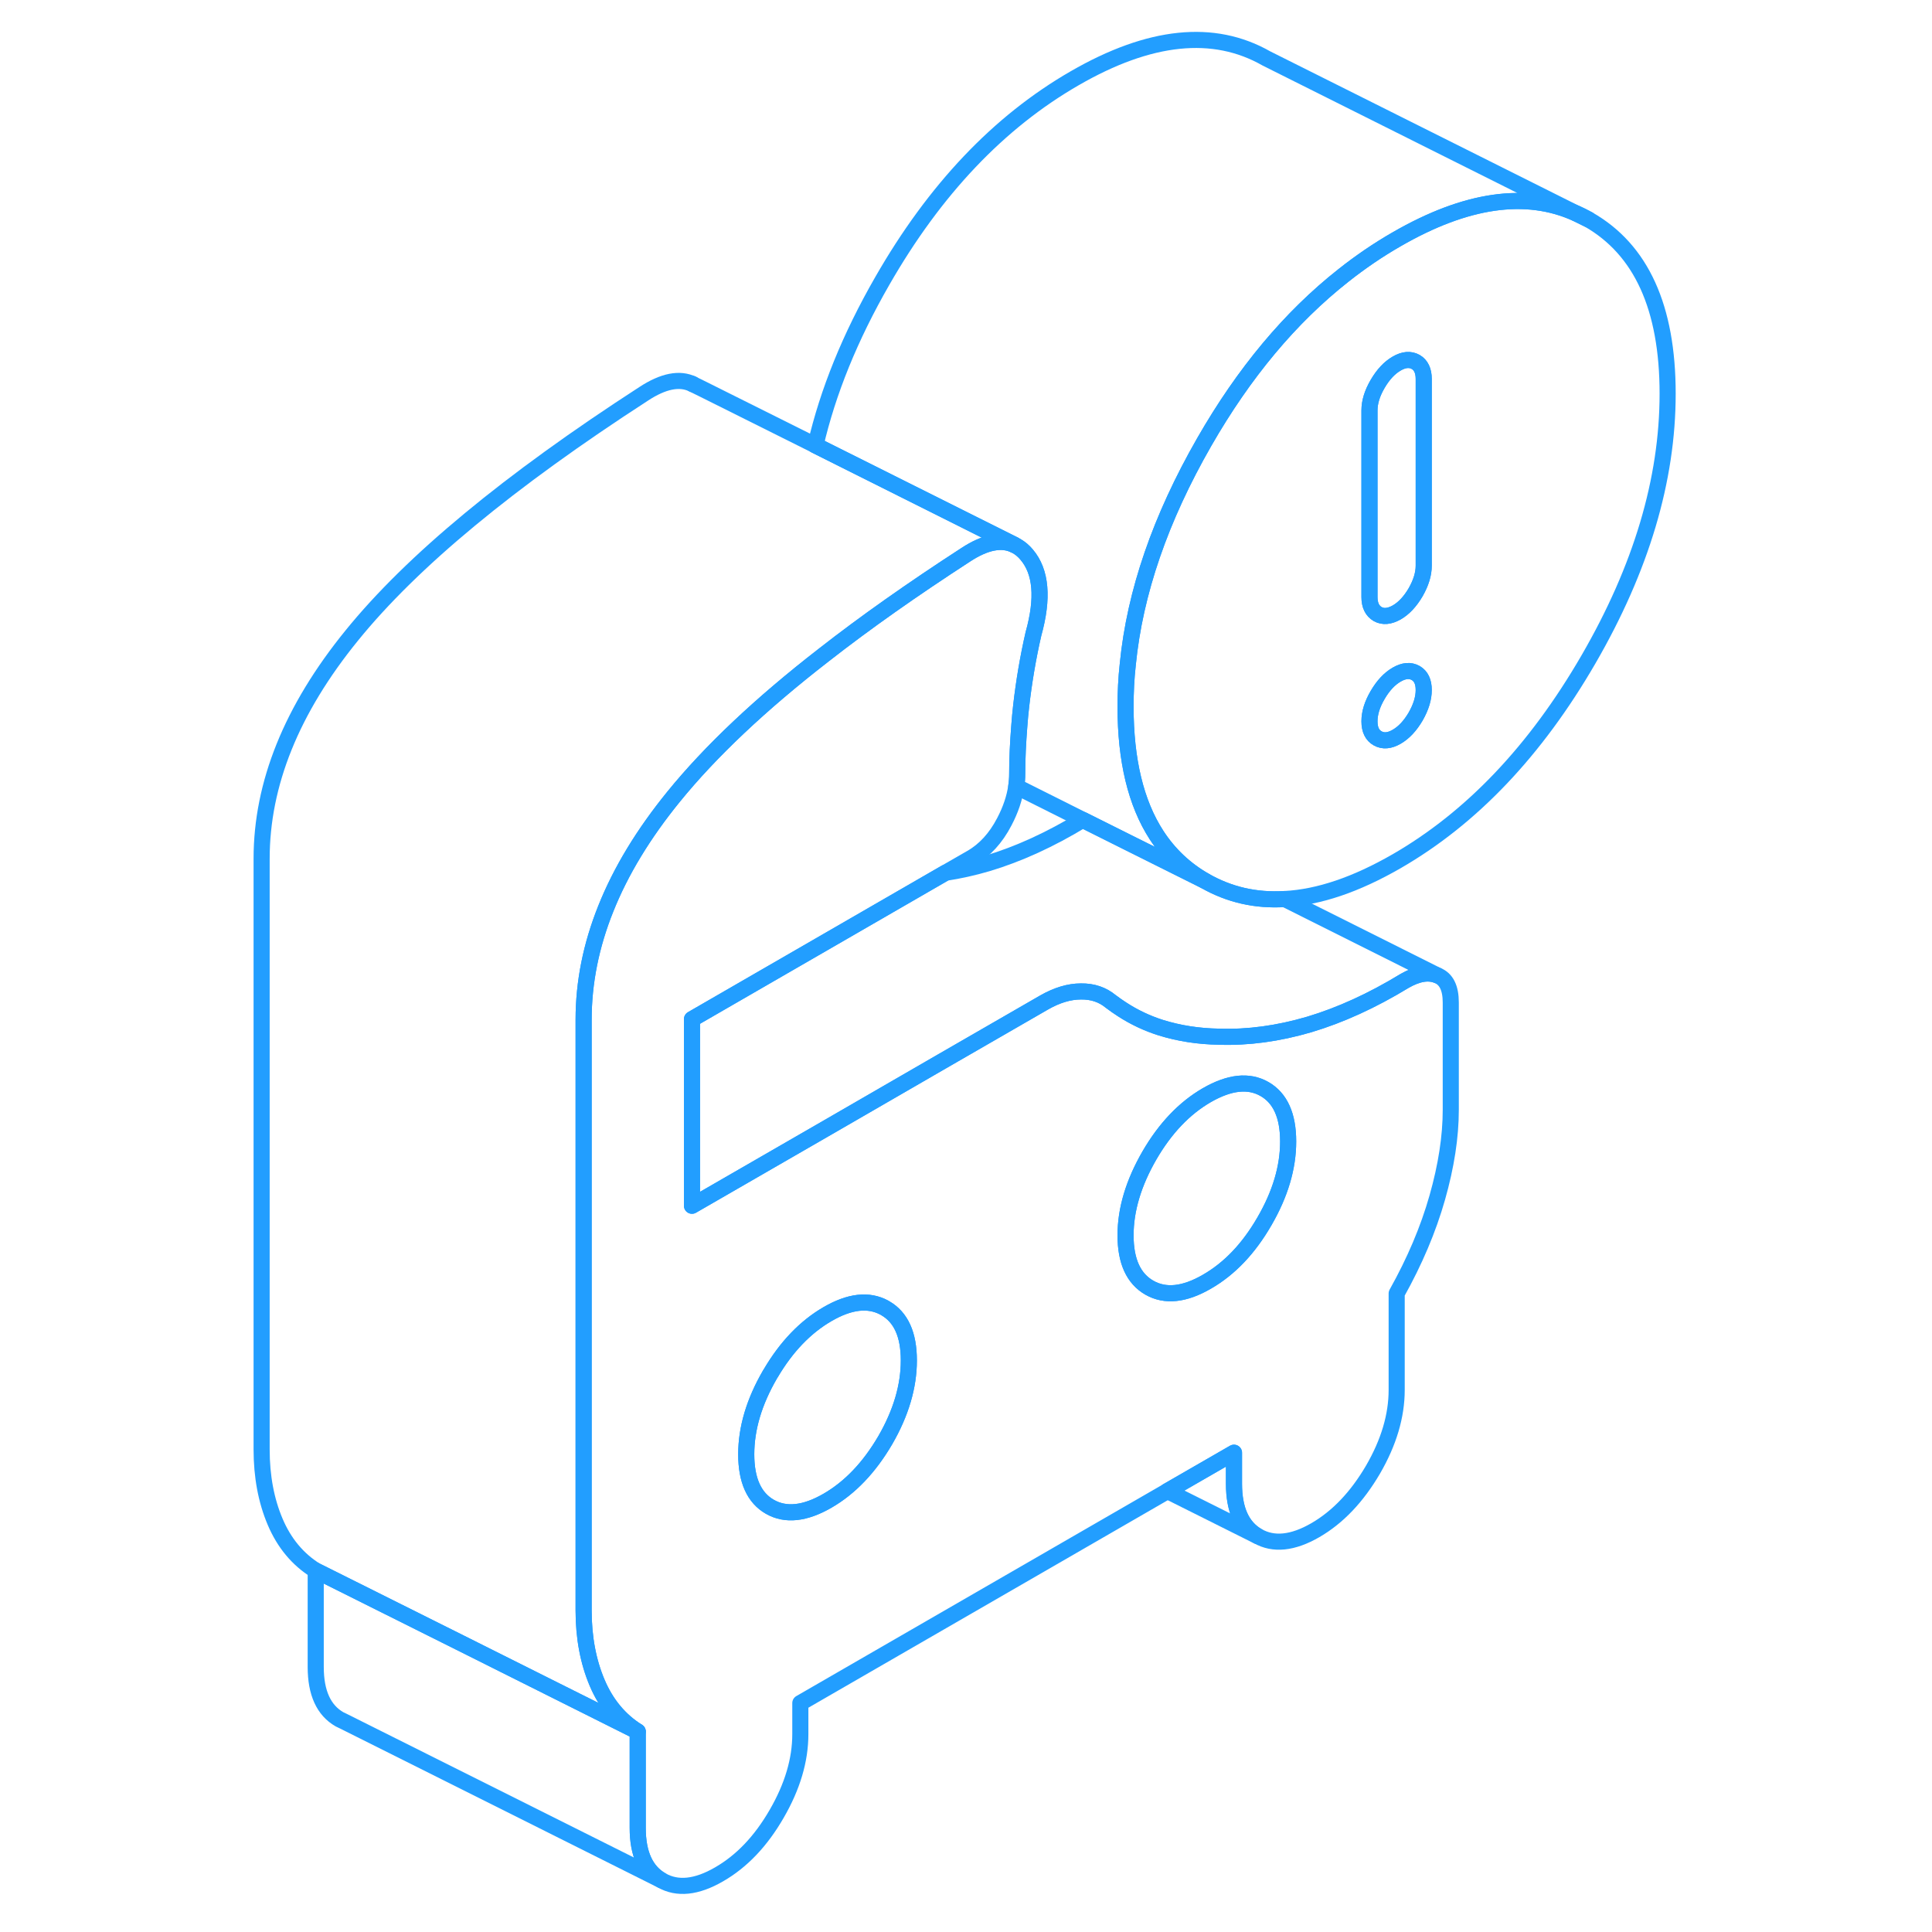 <svg width="48" height="48" viewBox="0 0 92 120" fill="none" xmlns="http://www.w3.org/2000/svg" stroke-width="1px" stroke-linecap="round" stroke-linejoin="round"><path d="M83.891 13.251L84.661 13.631C84.411 13.491 84.151 13.351 83.891 13.251Z" stroke="#229EFF" stroke-linejoin="round"/><path d="M75.27 60.581C74.71 60.351 74.04 60.471 73.25 60.921C71.23 62.151 69.26 63.051 67.32 63.631C65.38 64.201 63.52 64.451 61.72 64.391C60.43 64.371 59.23 64.181 58.1 63.831C57.25 63.561 56.44 63.181 55.69 62.691C55.45 62.541 55.22 62.371 54.99 62.201C54.48 61.781 53.87 61.571 53.14 61.581C52.41 61.581 51.65 61.811 50.86 62.261L44.48 65.941L37.44 70.011L28.98 74.891V63.301L44.72 54.211L46.32 53.291C47.16 52.811 47.85 52.061 48.38 51.041C48.77 50.301 49.02 49.561 49.12 48.851C49.16 48.591 49.18 48.331 49.18 48.071C49.18 47.111 49.23 46.121 49.31 45.101C49.34 44.681 49.38 44.251 49.43 43.821C49.6 42.341 49.85 40.851 50.19 39.371C50.81 37.151 50.67 35.511 49.77 34.451C49.58 34.221 49.37 34.051 49.15 33.921L49.03 33.861C48.22 33.461 47.2 33.661 45.98 34.461C42.68 36.601 39.74 38.671 37.17 40.681C33.21 43.751 30.11 46.691 27.85 49.471C25.97 51.781 24.56 54.101 23.63 56.431C22.71 58.721 22.25 61.021 22.25 63.331V100.031C22.25 101.701 22.53 103.201 23.09 104.521C23.65 105.841 24.49 106.851 25.61 107.551V113.541C25.61 115.151 26.11 116.231 27.09 116.791C28.07 117.351 29.26 117.231 30.66 116.421C32.07 115.611 33.26 114.361 34.24 112.661C35.22 110.971 35.71 109.321 35.71 107.711V105.781L58.52 92.611L62.65 90.231V92.161C62.65 93.771 63.14 94.851 64.12 95.411C65.1 95.971 66.3 95.851 67.7 95.041C69.1 94.231 70.29 92.971 71.28 91.281C72.26 89.591 72.75 87.941 72.75 86.331V80.341C73.87 78.341 74.71 76.361 75.27 74.391C75.83 72.421 76.11 70.601 76.11 68.931V62.271C76.11 61.361 75.83 60.801 75.27 60.581ZM40.98 89.461C39.99 91.151 38.8 92.401 37.4 93.211C36 94.021 34.8 94.151 33.82 93.591C32.84 93.031 32.35 91.941 32.35 90.331C32.35 88.721 32.84 87.071 33.82 85.381C33.84 85.351 33.85 85.321 33.87 85.301C34.84 83.651 36.02 82.421 37.4 81.621C38.78 80.821 39.95 80.691 40.93 81.221C40.95 81.221 40.96 81.241 40.98 81.251C41.96 81.811 42.45 82.891 42.45 84.501C42.45 86.111 41.96 87.771 40.98 89.461ZM64.54 75.851C63.56 77.551 62.37 78.801 60.96 79.611C59.56 80.421 58.37 80.541 57.39 79.981C56.41 79.421 55.91 78.341 55.91 76.731C55.91 75.121 56.41 73.471 57.39 71.771C58.37 70.081 59.56 68.831 60.96 68.021C62.37 67.211 63.56 67.081 64.54 67.641C65.52 68.201 66.01 69.291 66.01 70.901C66.01 72.511 65.52 74.161 64.54 75.851Z" stroke="#229EFF" stroke-linejoin="round"/><path d="M66.01 70.901C66.01 72.511 65.52 74.161 64.54 75.851C63.56 77.551 62.37 78.801 60.96 79.611C59.56 80.421 58.37 80.541 57.39 79.981C56.41 79.421 55.91 78.341 55.91 76.731C55.91 75.121 56.41 73.471 57.39 71.771C58.37 70.081 59.56 68.831 60.96 68.021C62.37 67.211 63.56 67.081 64.54 67.641C65.52 68.201 66.01 69.291 66.01 70.901Z" stroke="#229EFF" stroke-linejoin="round"/><path d="M84.66 13.631L83.89 13.251C80.77 11.841 77.05 12.381 72.75 14.861C71.6 15.521 70.5 16.271 69.44 17.111C66.14 19.711 63.26 23.161 60.8 27.451C58.08 32.191 56.49 36.791 56.05 41.251C55.95 42.141 55.91 43.021 55.91 43.891C55.91 47.221 56.55 49.881 57.83 51.861C58.6 53.051 59.6 54.001 60.84 54.711C62.35 55.571 63.99 55.951 65.79 55.841H65.8C67.92 55.731 70.23 54.941 72.75 53.491C77.41 50.801 81.38 46.621 84.66 40.961C87.94 35.301 89.58 29.801 89.58 24.451C89.58 19.101 87.94 15.501 84.66 13.631ZM73.93 44.501C73.59 45.081 73.2 45.501 72.75 45.761C72.3 46.021 71.91 46.051 71.57 45.861C71.23 45.671 71.06 45.321 71.06 44.801C71.06 44.281 71.23 43.741 71.57 43.161C71.91 42.581 72.3 42.161 72.75 41.901C73.2 41.641 73.59 41.611 73.93 41.801C74.26 41.991 74.43 42.341 74.43 42.861C74.43 43.381 74.26 43.921 73.93 44.501ZM74.43 35.131C74.43 35.651 74.26 36.201 73.93 36.781C73.59 37.361 73.2 37.781 72.75 38.041C72.3 38.291 71.91 38.331 71.57 38.141C71.23 37.941 71.06 37.591 71.06 37.081V25.491C71.06 24.971 71.23 24.421 71.57 23.841C71.91 23.261 72.3 22.841 72.75 22.581C73.2 22.321 73.59 22.291 73.93 22.481C74.26 22.671 74.43 23.031 74.43 23.541V35.131Z" stroke="#229EFF" stroke-linejoin="round"/><path d="M74.431 42.861C74.431 43.371 74.261 43.921 73.931 44.501C73.591 45.081 73.201 45.501 72.751 45.761C72.3 46.021 71.911 46.051 71.571 45.861C71.231 45.671 71.061 45.321 71.061 44.801C71.061 44.281 71.231 43.741 71.571 43.161C71.911 42.581 72.3 42.161 72.751 41.901C73.201 41.641 73.591 41.611 73.931 41.801C74.261 41.991 74.431 42.341 74.431 42.861Z" stroke="#229EFF" stroke-linejoin="round"/><path d="M74.431 23.541V35.131C74.431 35.651 74.261 36.201 73.931 36.781C73.591 37.361 73.201 37.781 72.751 38.041C72.3 38.291 71.911 38.331 71.571 38.141C71.231 37.941 71.061 37.591 71.061 37.081V25.491C71.061 24.971 71.231 24.421 71.571 23.841C71.911 23.261 72.3 22.841 72.751 22.581C73.201 22.321 73.591 22.291 73.931 22.481C74.261 22.671 74.431 23.031 74.431 23.541Z" stroke="#229EFF" stroke-linejoin="round"/><path d="M42.45 84.501C42.45 86.111 41.959 87.771 40.98 89.461C39.989 91.151 38.8 92.401 37.4 93.211C36 94.021 34.8 94.151 33.82 93.591C32.84 93.031 32.35 91.941 32.35 90.331C32.35 88.721 32.84 87.071 33.82 85.381C33.84 85.351 33.85 85.321 33.87 85.301C34.84 83.651 36.02 82.421 37.4 81.621C38.78 80.821 39.95 80.691 40.93 81.221C40.95 81.221 40.959 81.241 40.98 81.251C41.959 81.811 42.45 82.891 42.45 84.501Z" stroke="#229EFF" stroke-linejoin="round"/><path d="M49.03 33.861C48.22 33.461 47.2 33.661 45.98 34.461C42.68 36.601 39.74 38.671 37.17 40.681C33.21 43.751 30.11 46.691 27.85 49.471C25.97 51.781 24.56 54.101 23.63 56.431C22.71 58.721 22.25 61.021 22.25 63.331V100.031C22.25 101.701 22.53 103.201 23.09 104.521C23.65 105.841 24.49 106.851 25.61 107.551L14.58 102.031L5.61 97.551C4.49 96.851 3.65 95.841 3.09 94.521C2.53 93.201 2.25 91.701 2.25 90.031V53.331C2.25 48.691 4.11 44.071 7.85 39.471C11.58 34.871 17.62 29.871 25.98 24.461C27.2 23.661 28.22 23.461 29.03 23.861L29.66 24.171L36.65 27.661L49.03 33.861Z" stroke="#229EFF" stroke-linejoin="round"/><path d="M83.89 13.251C80.77 11.841 77.05 12.381 72.75 14.861C71.6 15.521 70.5 16.271 69.44 17.111C66.14 19.711 63.26 23.161 60.8 27.451C58.08 32.191 56.49 36.791 56.05 41.251C55.95 42.141 55.91 43.021 55.91 43.891C55.91 47.221 56.55 49.881 57.83 51.861C58.6 53.051 59.6 54.001 60.84 54.711L56.11 52.351L53.25 50.921L49.12 48.851C49.16 48.591 49.18 48.331 49.18 48.071C49.18 47.111 49.23 46.121 49.31 45.101C49.34 44.681 49.38 44.251 49.43 43.821C49.6 42.341 49.85 40.851 50.19 39.371C50.81 37.151 50.67 35.511 49.77 34.451C49.58 34.221 49.37 34.051 49.15 33.921L49.03 33.861L36.65 27.661C37.42 24.331 38.8 20.931 40.8 17.451C44.05 11.781 48.03 7.581 52.75 4.861C57.41 2.171 61.38 1.761 64.66 3.631L83.89 13.251Z" stroke="#229EFF" stroke-linejoin="round"/><path d="M75.27 60.581C74.71 60.351 74.04 60.471 73.251 60.921C71.231 62.151 69.261 63.051 67.321 63.631C65.381 64.201 63.52 64.451 61.721 64.391C60.431 64.371 59.231 64.181 58.101 63.831C57.251 63.561 56.44 63.181 55.69 62.691C55.45 62.541 55.221 62.371 54.99 62.201C54.48 61.781 53.871 61.571 53.141 61.581C52.411 61.581 51.651 61.811 50.861 62.261L44.48 65.941L37.44 70.011L28.98 74.891V63.301L44.721 54.211C45.571 54.081 46.441 53.891 47.321 53.631C49.261 53.051 51.23 52.151 53.251 50.921L56.111 52.351L60.841 54.711C62.351 55.571 63.99 55.951 65.79 55.841H65.8L75.27 60.581Z" stroke="#229EFF" stroke-linejoin="round"/><path d="M49 33.831L36.65 27.661" stroke="#229EFF" stroke-linejoin="round"/><path d="M29.03 23.861L29 23.841" stroke="#229EFF" stroke-linejoin="round"/><path d="M27.09 116.791L7.4 106.941L7.09 106.791C6.11 106.231 5.61 105.151 5.61 103.541V97.551L14.58 102.031L25.61 107.551V113.541C25.61 115.151 26.11 116.231 27.09 116.791Z" stroke="#229EFF" stroke-miterlimit="10"/><path d="M64.11 95.411L58.51 92.611L62.64 90.231V92.161C62.64 93.771 63.13 94.851 64.11 95.411Z" stroke="#229EFF" stroke-linejoin="round"/></svg>